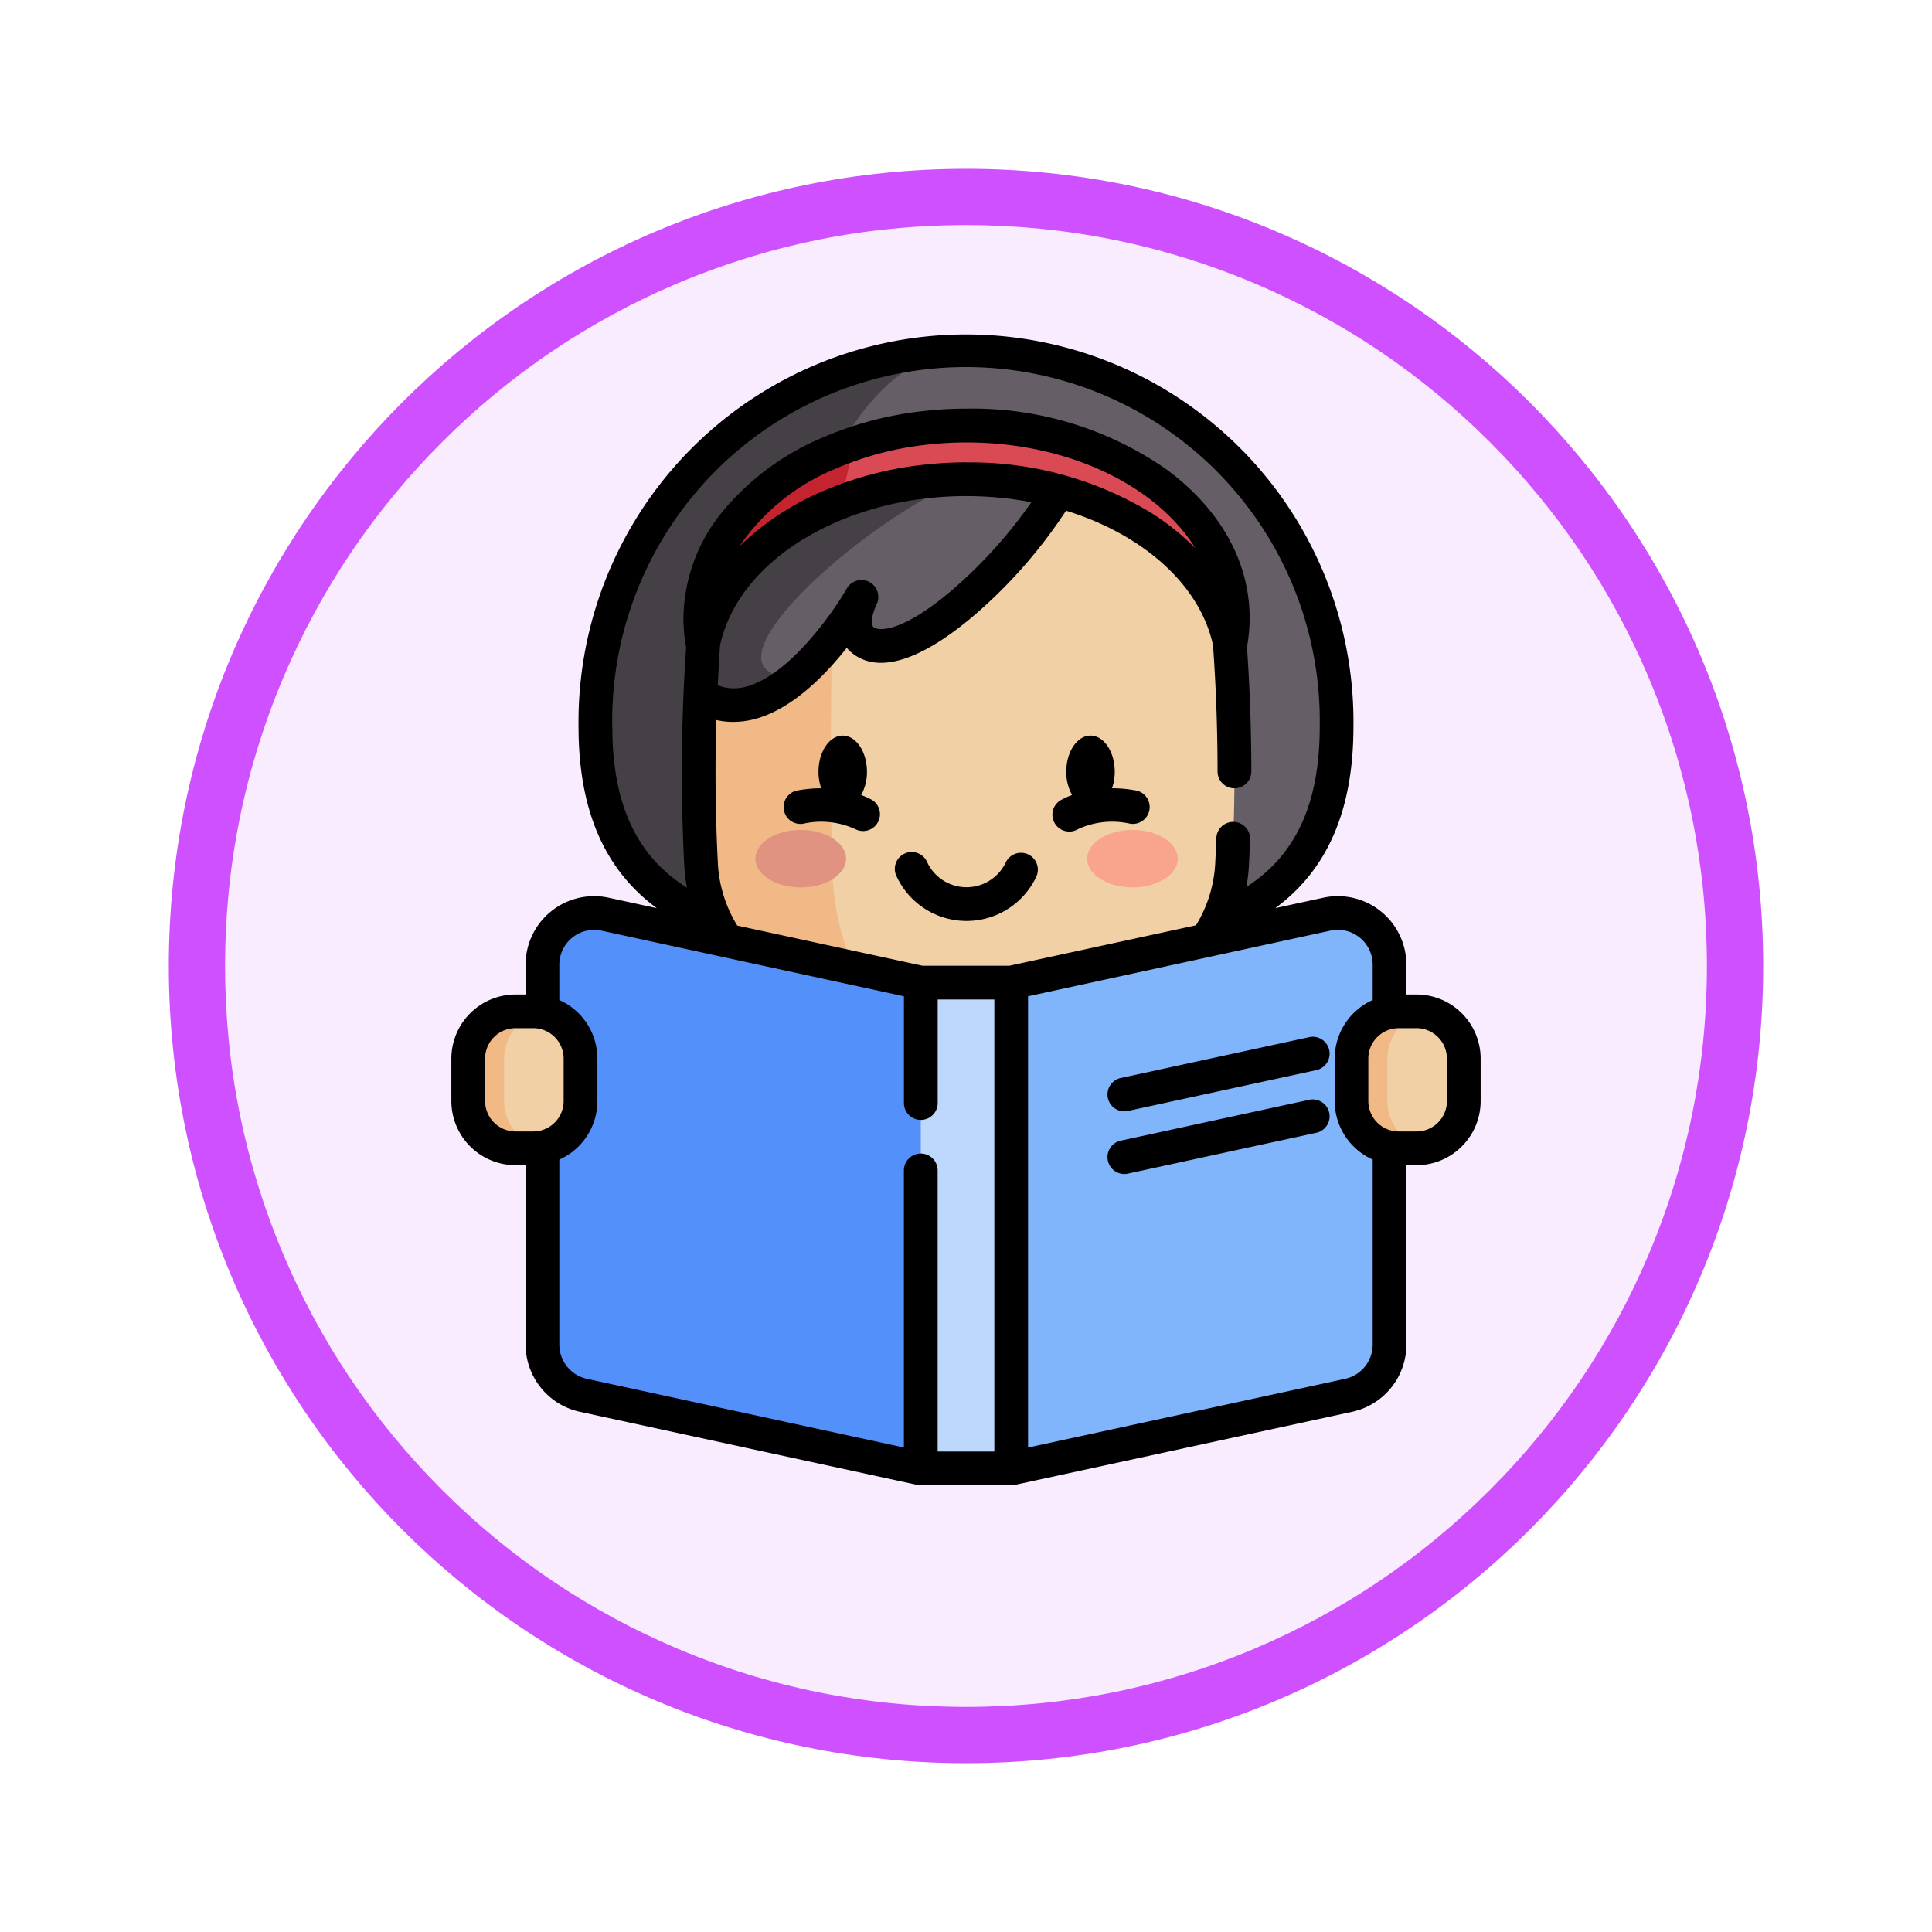 <svg xmlns="http://www.w3.org/2000/svg" xmlns:xlink="http://www.w3.org/1999/xlink" width="103" height="103" viewBox="0 0 103 103">
  <defs>
    <filter id="Trazado_978624" x="0" y="0" width="103" height="103" filterUnits="userSpaceOnUse">
      <feOffset dy="3" input="SourceAlpha"/>
      <feGaussianBlur stdDeviation="3" result="blur"/>
      <feFlood flood-opacity="0.161"/>
      <feComposite operator="in" in2="blur"/>
      <feComposite in="SourceGraphic"/>
    </filter>
  </defs>
  <g id="Grupo_1209772" data-name="Grupo 1209772" transform="translate(-204 -8286)">
    <g id="Grupo_1207977" data-name="Grupo 1207977" transform="translate(213 8292)">
      <g id="Grupo_1206641" data-name="Grupo 1206641">
        <g id="Grupo_1185491" data-name="Grupo 1185491">
          <g id="Grupo_1183826" data-name="Grupo 1183826">
            <g id="Grupo_1164359" data-name="Grupo 1164359">
              <g id="Grupo_1144531" data-name="Grupo 1144531">
                <g transform="matrix(1, 0, 0, 1, -9, -6)" filter="url(#Trazado_978624)">
                  <g id="Trazado_978624-2" data-name="Trazado 978624" transform="translate(9 6)" fill="#f9ecff">
                    <path d="M 42.5 83.5 C 36.964 83.5 31.595 82.416 26.541 80.279 C 21.659 78.214 17.274 75.257 13.509 71.491 C 9.743 67.726 6.786 63.341 4.721 58.459 C 2.584 53.405 1.5 48.036 1.5 42.5 C 1.5 36.964 2.584 31.595 4.721 26.541 C 6.786 21.659 9.743 17.274 13.509 13.509 C 17.274 9.743 21.659 6.786 26.541 4.721 C 31.595 2.584 36.964 1.5 42.5 1.5 C 48.036 1.5 53.405 2.584 58.459 4.721 C 63.341 6.786 67.726 9.743 71.491 13.509 C 75.257 17.274 78.214 21.659 80.279 26.541 C 82.416 31.595 83.5 36.964 83.5 42.5 C 83.5 48.036 82.416 53.405 80.279 58.459 C 78.214 63.341 75.257 67.726 71.491 71.491 C 67.726 75.257 63.341 78.214 58.459 80.279 C 53.405 82.416 48.036 83.5 42.5 83.5 Z" stroke="none"/>
                    <path d="M 42.5 3 C 37.166 3 31.994 4.044 27.126 6.103 C 22.422 8.092 18.198 10.941 14.569 14.569 C 10.941 18.198 8.092 22.422 6.103 27.126 C 4.044 31.994 3 37.166 3 42.5 C 3 47.834 4.044 53.006 6.103 57.874 C 8.092 62.578 10.941 66.802 14.569 70.431 C 18.198 74.059 22.422 76.908 27.126 78.897 C 31.994 80.956 37.166 82 42.5 82 C 47.834 82 53.006 80.956 57.874 78.897 C 62.578 76.908 66.802 74.059 70.431 70.431 C 74.059 66.802 76.908 62.578 78.897 57.874 C 80.956 53.006 82 47.834 82 42.5 C 82 37.166 80.956 31.994 78.897 27.126 C 76.908 22.422 74.059 18.198 70.431 14.569 C 66.802 10.941 62.578 8.092 57.874 6.103 C 53.006 4.044 47.834 3 42.5 3 M 42.5 0 C 65.972 0 85 19.028 85 42.5 C 85 65.972 65.972 85 42.5 85 C 19.028 85 0 65.972 0 42.5 C 0 19.028 19.028 0 42.5 0 Z" stroke="none" fill="#cf50ff"/>
                  </g>
                </g>
              </g>
            </g>
          </g>
        </g>
      </g>
    </g>
    <g id="leer_4_" data-name="leer (4)" transform="translate(200.949 8303.814)">
      <g id="Grupo_1209770" data-name="Grupo 1209770" transform="translate(28.014 0.899)">
        <g id="Grupo_1209766" data-name="Grupo 1209766" transform="translate(6.779)">
          <path id="Trazado_1080828" data-name="Trazado 1080828" d="M130.683,27.525a19.76,19.76,0,1,0-39.516,0c0,11.059,8.846,11.894,19.758,11.894S130.683,38.584,130.683,27.525Z" transform="translate(-91.167 -7.5)" fill="#665e66"/>
          <path id="Trazado_1080829" data-name="Trazado 1080829" d="M110.666,39.421c-10.792-.013-19.5-.921-19.5-11.893A19.893,19.893,0,0,1,110.925,7.5c-5.554,0-10.056,8.965-10.056,20.024C100.87,38.415,105.232,39.394,110.666,39.421Z" transform="translate(-91.167 -7.504)" fill="#454045"/>
          <path id="Trazado_1080830" data-name="Trazado 1080830" d="M165.54,85.039a7.943,7.943,0,0,1-7.565,7.529q-5.257.249-10.514.1h-.006q-1.334-.037-2.666-.1a7.942,7.942,0,0,1-7.564-7.529q-.231-4.5-.037-9h0q.058-1.4.16-2.8c.648-3.077,3.184-5.708,6.726-7.25.1-.045.21-.09.316-.134a17.9,17.9,0,0,1,4.714-1.2,19.467,19.467,0,0,1,7.178.5h0c4.781,1.271,8.354,4.352,9.135,8.095a0,0,0,0,0,0,0,95.816,95.816,0,0,1,.122,11.787Z" transform="translate(-131.594 -57.69)" fill="#f1d0a5"/>
          <path id="Trazado_1080831" data-name="Trazado 1080831" d="M147.462,102.43h-.006q-1.334-.037-2.666-.1a7.942,7.942,0,0,1-7.564-7.529,95.679,95.679,0,0,1,.123-11.8c.648-3.077,3.184-5.708,6.726-7.25.1-.045.21-.09.316-.134-.243,5.923-.3,14.5-.176,19.352C144.311,98.7,145.673,101.736,147.462,102.43Z" transform="translate(-131.594 -67.451)" fill="#f1b986"/>
          <path id="Trazado_1080832" data-name="Trazado 1080832" d="M156.932,65.152h0c-2.354,4.037-8,9.345-10.244,8.077-.822-.464-.714-1.421-.251-2.45a18.238,18.238,0,0,1-3.506,4.307c-1.51,1.273-3.331,2.063-5.093.954h0q.058-1.4.16-2.8c.648-3.077,3.184-5.708,6.726-7.25.1-.045.21-.09.316-.134a17.9,17.9,0,0,1,4.714-1.2,19.468,19.468,0,0,1,7.178.5Z" transform="translate(-132.244 -57.689)" fill="#665e66"/>
          <path id="Trazado_1080833" data-name="Trazado 1080833" d="M142.931,75.087c-1.51,1.273-3.331,2.063-5.093.954h0q.058-1.4.16-2.8c.648-3.077,3.184-5.708,6.726-7.25.1-.045.21-.09.316-.134a17.9,17.9,0,0,1,4.714-1.2,19.192,19.192,0,0,1,2.278-.133C147.1,66.245,136.914,75.087,142.931,75.087Z" transform="translate(-132.244 -57.689)" fill="#454045"/>
          <g id="Grupo_1209765" data-name="Grupo 1209765" transform="translate(8.53 25.533)">
            <ellipse id="Elipse_13147" data-name="Elipse 13147" cx="2.417" cy="1.533" rx="2.417" ry="1.533" fill="#df9380"/>
            <ellipse id="Elipse_13148" data-name="Elipse 13148" cx="2.417" cy="1.533" rx="2.417" ry="1.533" transform="translate(17.685)" fill="#f9a58e"/>
          </g>
          <path id="Trazado_1080834" data-name="Trazado 1080834" d="M166.227,50.912a7.583,7.583,0,0,1-.137,1.436c-.959-5-6.887-8.844-14.058-8.844a19.184,19.184,0,0,0-2.278.133,17.919,17.919,0,0,0-4.437,1.087q-.3.116-.593.244c-3.59,1.564-6.149,4.245-6.752,7.376a7.6,7.6,0,0,1-.135-1.431c0-3.739,2.76-7.011,6.887-8.807q.641-.279,1.324-.509a18.1,18.1,0,0,1,3.706-.823,19.183,19.183,0,0,1,2.278-.132C159.872,40.641,166.227,45.239,166.227,50.912Z" transform="translate(-132.243 -36.668)" fill="#da4a54"/>
          <path id="Trazado_1080835" data-name="Trazado 1080835" d="M146.05,48.612l-.731,3.127q-.3.116-.593.244c-3.59,1.564-6.149,4.245-6.752,7.376a7.6,7.6,0,0,1-.135-1.431c0-3.739,2.76-7.011,6.887-8.807Q145.366,48.841,146.05,48.612Z" transform="translate(-132.245 -43.684)" fill="#c32430"/>
        </g>
        <path id="Trazado_1080836" data-name="Trazado 1080836" d="M279.213,260.214v20.262a2.756,2.756,0,0,1-2.172,2.693l-18,3.9H256.72v-25.9h2.323l16.831-3.648A2.756,2.756,0,0,1,279.213,260.214Z" transform="translate(-230.097 -227.496)" fill="#80b4fb"/>
        <path id="Trazado_1080837" data-name="Trazado 1080837" d="M90.3,261.169v25.9H87.8l-18-3.9a2.756,2.756,0,0,1-2.172-2.693V260.214a2.756,2.756,0,0,1,3.339-2.692L87.8,261.169Z" transform="translate(-63.672 -227.496)" fill="#5490f9"/>
        <path id="Trazado_1080838" data-name="Trazado 1080838" d="M235.9,314.32v-25.9h4.818v25.9" transform="translate(-211.774 -254.746)" fill="#bed8fb"/>
        <g id="Grupo_1209769" data-name="Grupo 1209769" transform="translate(0 35.205)">
          <g id="Grupo_1209767" data-name="Grupo 1209767">
            <path id="Trazado_1080839" data-name="Trazado 1080839" d="M38.077,308.5h-.943a2.52,2.52,0,0,1-2.52-2.52V303.72a2.52,2.52,0,0,1,2.52-2.52h.943a2.52,2.52,0,0,1,2.52,2.52v2.262A2.52,2.52,0,0,1,38.077,308.5Z" transform="translate(-34.614 -301.2)" fill="#f1d0a5"/>
            <path id="Trazado_1080840" data-name="Trazado 1080840" d="M38.562,308.456a2.386,2.386,0,0,1-.484.048h-.943a2.52,2.52,0,0,1-2.52-2.521v-2.262a2.52,2.52,0,0,1,2.52-2.521h.943a2.386,2.386,0,0,1,.484.048,2.519,2.519,0,0,0-2.034,2.473v2.262A2.519,2.519,0,0,0,38.562,308.456Z" transform="translate(-34.615 -301.2)" fill="#f1b986"/>
          </g>
          <g id="Grupo_1209768" data-name="Grupo 1209768" transform="translate(47.09)">
            <path id="Trazado_1080841" data-name="Trazado 1080841" d="M430.932,308.5h-.943a2.52,2.52,0,0,1-2.52-2.52V303.72a2.52,2.52,0,0,1,2.52-2.52h.943a2.52,2.52,0,0,1,2.52,2.52v2.262A2.52,2.52,0,0,1,430.932,308.5Z" transform="translate(-427.469 -301.2)" fill="#f1d0a5"/>
            <path id="Trazado_1080842" data-name="Trazado 1080842" d="M431.417,308.456a2.386,2.386,0,0,1-.484.048h-.943a2.52,2.52,0,0,1-2.52-2.521v-2.262a2.52,2.52,0,0,1,2.52-2.521h.943a2.386,2.386,0,0,1,.484.048,2.519,2.519,0,0,0-2.034,2.473v2.262A2.519,2.519,0,0,0,431.417,308.456Z" transform="translate(-427.47 -301.2)" fill="#f1b986"/>
          </g>
        </g>
      </g>
      <g id="Grupo_1209771" data-name="Grupo 1209771" transform="translate(27.115 0)">
        <path id="Trazado_1080843" data-name="Trazado 1080843" d="M231.628,230.765a.9.9,0,0,0-1.2.427,2.314,2.314,0,0,1-4.182,0,.9.9,0,1,0-1.624.771,4.112,4.112,0,0,0,7.43,0A.9.9,0,0,0,231.628,230.765Z" transform="translate(-200.873 -203.027)"/>
        <path id="Trazado_1080844" data-name="Trazado 1080844" d="M298.9,181.5a6.9,6.9,0,0,0-1.312-.126,2.688,2.688,0,0,0,.146-.884c0-1.06-.58-1.923-1.292-1.923s-1.292.863-1.292,1.923a2.525,2.525,0,0,0,.31,1.246,3.915,3.915,0,0,0-.6.269.9.9,0,0,0,.451,1.679.889.889,0,0,0,.451-.123,4.354,4.354,0,0,1,2.8-.295.9.9,0,0,0,.34-1.766Z" transform="translate(-262.368 -157.164)"/>
        <path id="Trazado_1080845" data-name="Trazado 1080845" d="M179.33,182.005a3.923,3.923,0,0,0-.6-.269,2.526,2.526,0,0,0,.31-1.246c0-1.06-.58-1.923-1.292-1.923s-1.292.863-1.292,1.923a2.686,2.686,0,0,0,.146.884,6.9,6.9,0,0,0-1.312.126.9.9,0,0,0,.34,1.766,4.361,4.361,0,0,1,2.8.294.9.9,0,0,0,.9-1.555Z" transform="translate(-156.884 -157.163)"/>
        <path id="Trazado_1080846" data-name="Trazado 1080846" d="M329.962,312.6l-9.955,2.158a.9.9,0,1,0,.381,1.757l9.955-2.158a.9.9,0,1,0-.381-1.757Z" transform="translate(-284.275 -275.111)"/>
        <path id="Trazado_1080847" data-name="Trazado 1080847" d="M329.962,340.469l-9.955,2.158a.9.9,0,1,0,.381,1.757l9.955-2.158a.9.9,0,1,0-.381-1.757Z" transform="translate(-284.275 -299.64)"/>
        <path id="Trazado_1080848" data-name="Trazado 1080848" d="M78.567,35.205h-.538V33.617A3.655,3.655,0,0,0,73.6,30.046l-2.562.555c2.8-2.057,4.169-5.249,4.169-9.677a20.658,20.658,0,1,0-41.313,0c0,4.427,1.371,7.62,4.172,9.678L35.5,30.046a3.655,3.655,0,0,0-4.429,3.571v1.588h-.538a3.423,3.423,0,0,0-3.419,3.419v2.262a3.423,3.423,0,0,0,3.419,3.419h.538v9.573a3.675,3.675,0,0,0,2.881,3.572l18,3.9a.9.9,0,0,0,.19.02H56.96a.9.9,0,0,0,.19-.02l18-3.9a3.675,3.675,0,0,0,2.881-3.572V44.306h.538a3.423,3.423,0,0,0,3.419-3.419V38.624a3.423,3.423,0,0,0-3.419-3.419ZM35.692,20.924a18.861,18.861,0,1,1,37.717,0c0,4.077-1.254,6.843-3.913,8.55a8.9,8.9,0,0,0,.141-1.179c.025-.486.044-.93.06-1.357a.9.9,0,0,0-1.8-.067c-.016.419-.035.855-.059,1.332a7.048,7.048,0,0,1-1.024,3.313l-9.954,2.157H52.238l-9.882-2.142A7.025,7.025,0,0,1,41.322,28.2c-.13-2.526-.156-5.079-.082-7.627a4.011,4.011,0,0,0,.908.1,4.484,4.484,0,0,0,1.095-.14c1.979-.5,3.753-2.291,4.951-3.809a2.2,2.2,0,0,0,.6.492c1.76.994,4.29-.618,6.1-2.145a26.516,26.516,0,0,0,4.99-5.66c4.077,1.261,7.137,3.929,7.837,7.177.159,2.232.24,4.495.241,6.726a.9.9,0,0,0,.9.9h0a.9.9,0,0,0,.9-.9c0-2.2-.079-4.432-.231-6.636a8.477,8.477,0,0,0,.142-1.543c0-3.04-1.608-5.877-4.529-7.991A18.1,18.1,0,0,0,54.582,3.972a20.13,20.13,0,0,0-2.382.139,18.615,18.615,0,0,0-5.285,1.4A13.875,13.875,0,0,0,41.58,9.449a9.1,9.1,0,0,0-2.093,5.693,8.547,8.547,0,0,0,.143,1.551,96.962,96.962,0,0,0-.1,11.6,8.863,8.863,0,0,0,.148,1.223c-2.706-1.7-3.983-4.484-3.983-8.594ZM54.582,6.835a20.124,20.124,0,0,0-2.382.139,18.623,18.623,0,0,0-5.285,1.4,14.513,14.513,0,0,0-4.454,2.949A11.489,11.489,0,0,1,47.633,7.16,16.821,16.821,0,0,1,52.411,5.9a18.346,18.346,0,0,1,2.171-.126c5.448,0,10.141,2.322,12.193,5.635a13.372,13.372,0,0,0-2.353-1.882,18.545,18.545,0,0,0-9.84-2.688Zm-6.949,3.186A16.829,16.829,0,0,1,52.411,8.76a18.621,18.621,0,0,1,5.626.2,25.33,25.33,0,0,1-4.3,4.746c-2.984,2.514-4.018,1.978-4.06,1.954-.319-.18-.056-.892.128-1.3a.9.9,0,0,0-1.6-.815c-.72,1.265-3.094,4.675-5.4,5.254a2.374,2.374,0,0,1-1.49-.079c.035-.714.075-1.427.126-2.138.593-2.714,2.839-5.1,6.193-6.558ZM28.913,40.887V38.624A1.623,1.623,0,0,1,30.534,37h.943A1.623,1.623,0,0,1,33.1,38.624v2.262a1.623,1.623,0,0,1-1.621,1.621h-.943A1.623,1.623,0,0,1,28.913,40.887ZM32.87,53.879V44.008A3.423,3.423,0,0,0,34.9,40.887V38.624A3.423,3.423,0,0,0,32.87,35.5V33.617a1.857,1.857,0,0,1,2.25-1.814L51.242,35.3v5.691a.9.9,0,1,0,1.8,0V35.471h3.02v24.1H53.04V44.585a.9.9,0,1,0-1.8,0V59.358L34.334,55.694a1.867,1.867,0,0,1-1.463-1.815Zm41.9,1.815L57.859,59.358V35.3L73.982,31.8a1.857,1.857,0,0,1,2.25,1.814V35.5a3.423,3.423,0,0,0-2.026,3.121v2.262a3.423,3.423,0,0,0,2.026,3.121v9.871A1.868,1.868,0,0,1,74.768,55.694Zm5.421-14.807a1.623,1.623,0,0,1-1.621,1.621h-.943A1.623,1.623,0,0,1,76,40.887V38.624A1.623,1.623,0,0,1,77.625,37h.943a1.623,1.623,0,0,1,1.621,1.621Z" transform="translate(-27.115 0)"/>
      </g>
    </g>
  </g>
</svg>
